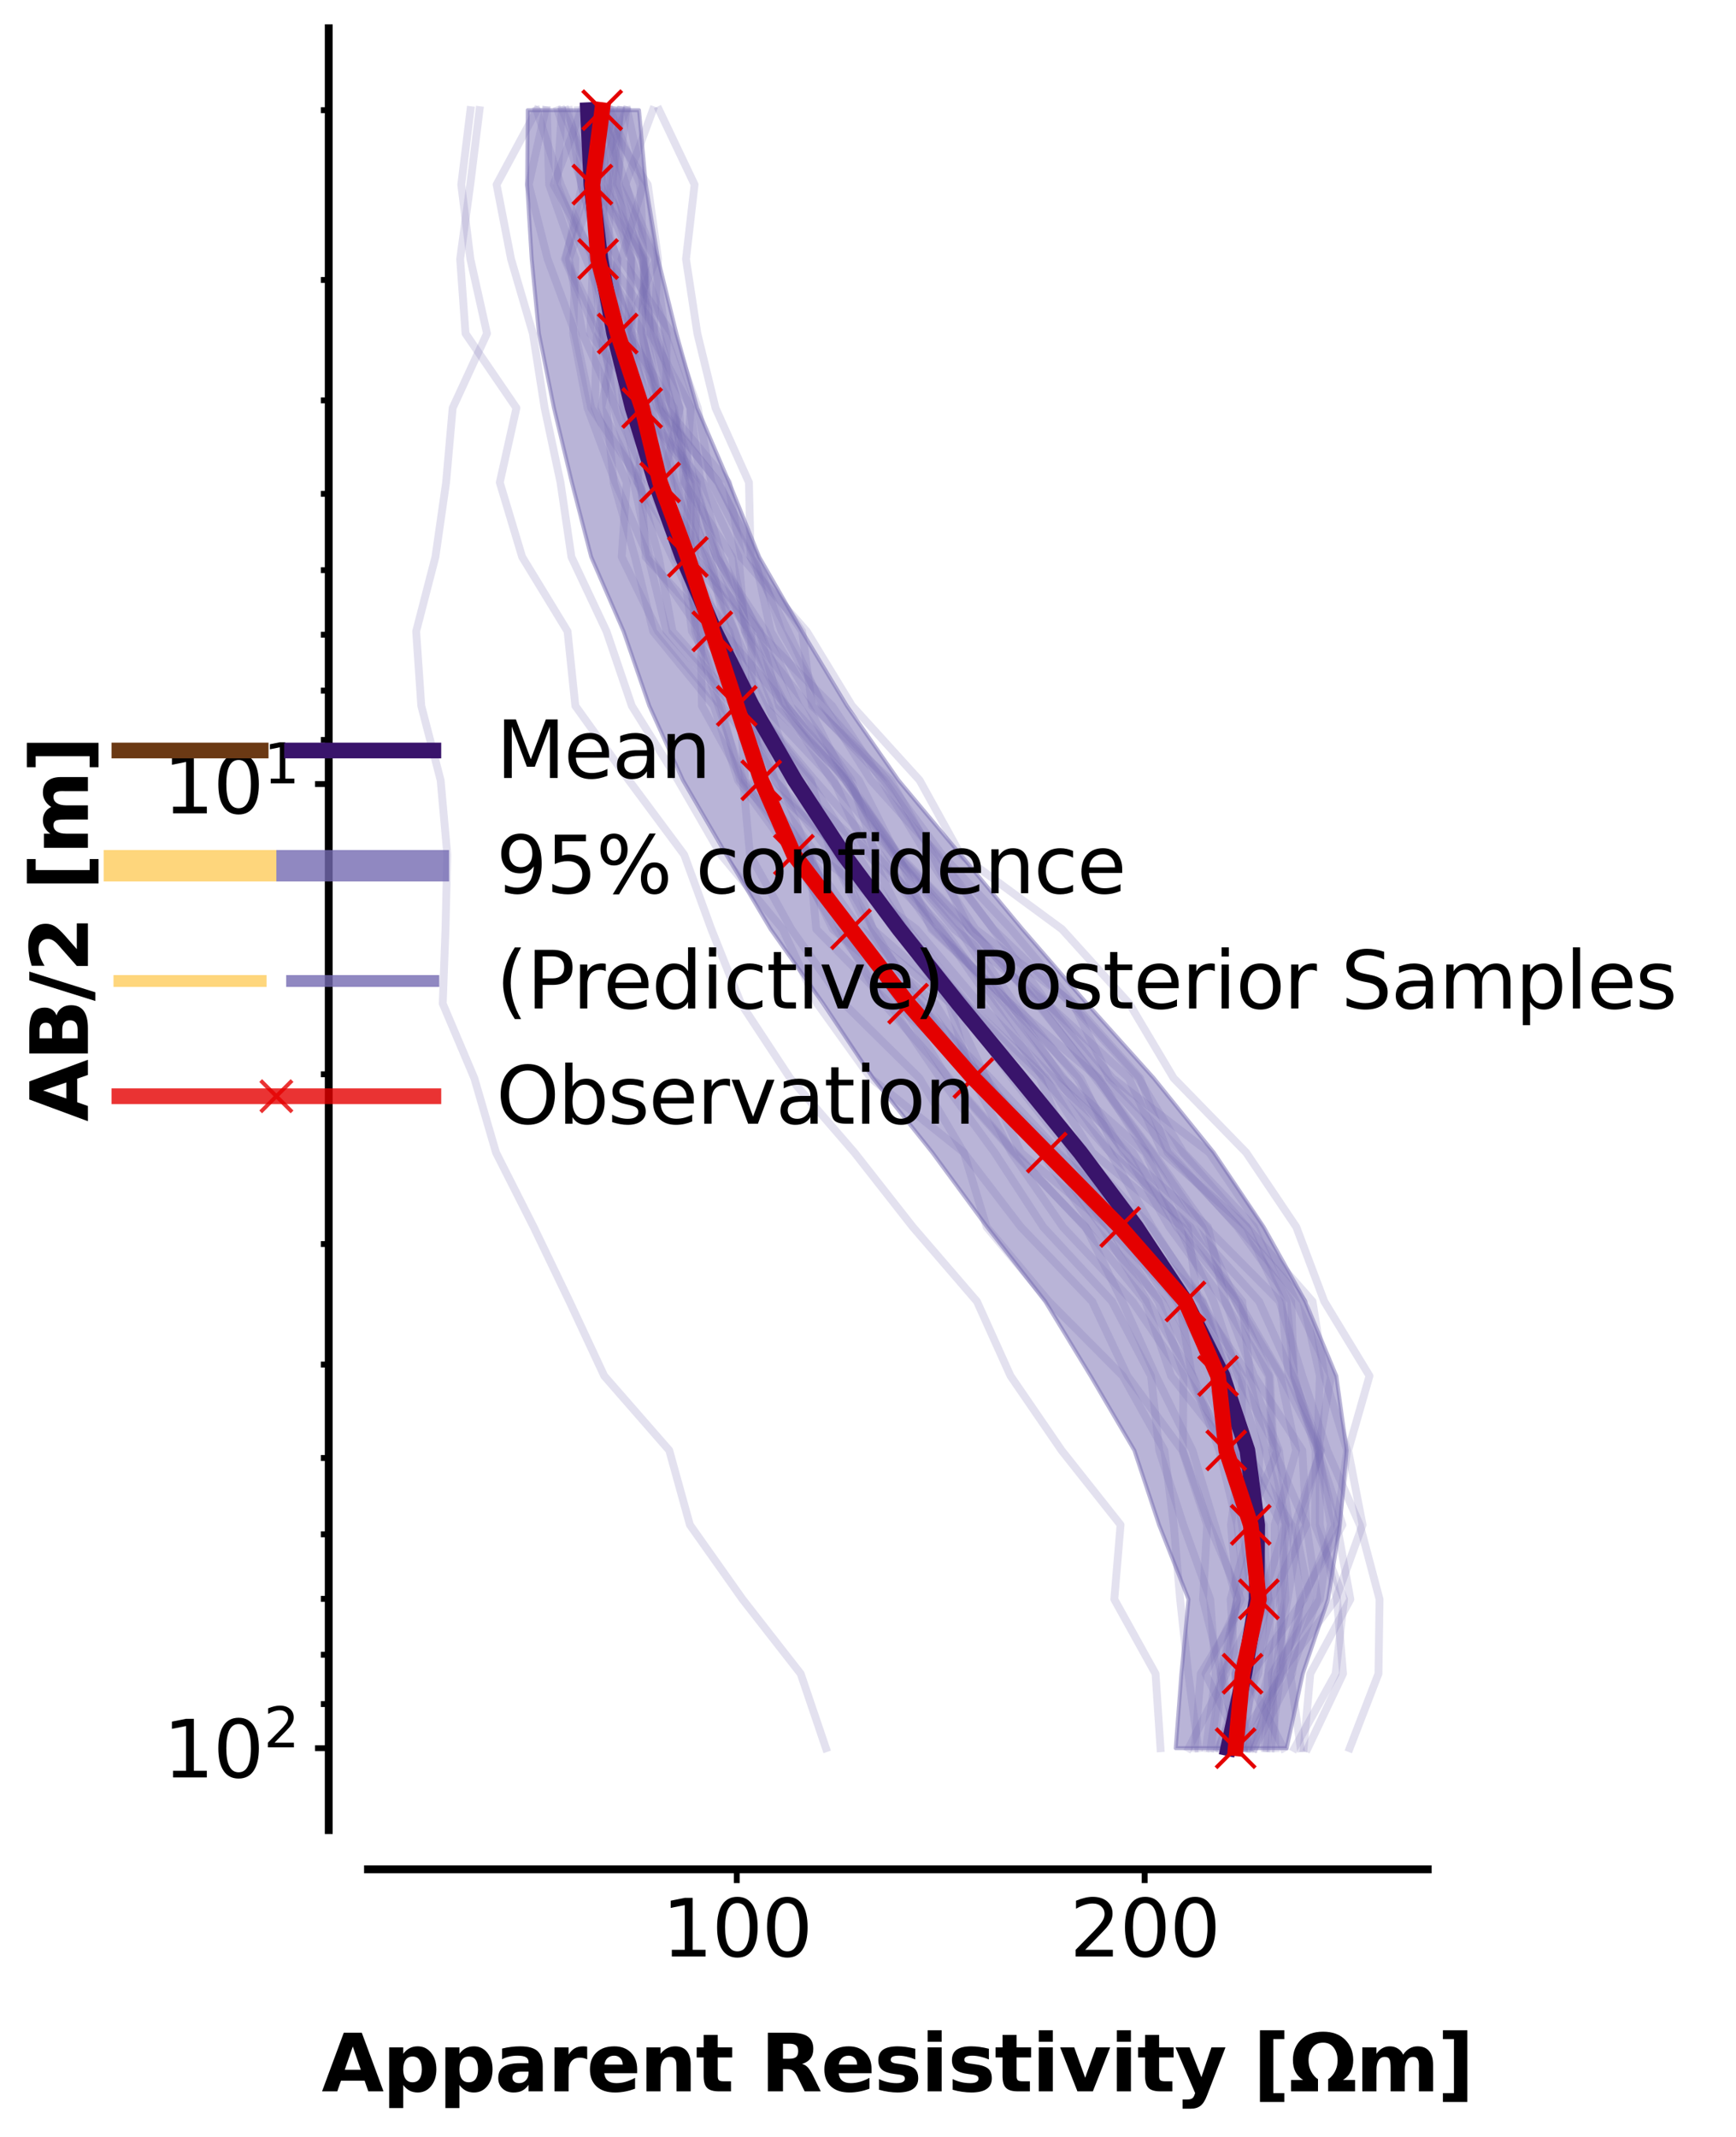 <?xml version="1.0" encoding="utf-8" standalone="no"?>
<!DOCTYPE svg PUBLIC "-//W3C//DTD SVG 1.1//EN"
  "http://www.w3.org/Graphics/SVG/1.1/DTD/svg11.dtd">
<svg xmlns:xlink="http://www.w3.org/1999/xlink" width="442.298pt" height="544.356pt" viewBox="0 0 442.298 544.356" xmlns="http://www.w3.org/2000/svg" version="1.1">
 <defs>
  <style type="text/css">*{stroke-linejoin: round; stroke-linecap: butt}</style>
 </defs>
 <g id="figure_1">
  <g id="patch_1">
   <path d="M -0 544.356 
L 442.298 544.356 
L 442.298 0 
L -0 0 
z
" style="fill: #ffffff"/>
  </g>
  <g id="axes_1">
   <g id="patch_2">
    <path d="M 93.756 466.2 
L 363.756 466.2 
L 363.756 7.2 
L 93.756 7.2 
z
" style="fill: #ffffff"/>
   </g>
   <g id="PolyCollection_1">
    <defs>
     <path id="m619ceb0f67" d="M 134.447 -516.293 
L 162.806 -516.293 
L 164.541 -497.326 
L 167.673 -478.359 
L 172.335 -459.392 
L 177.631 -440.425 
L 185.774 -421.458 
L 193.426 -402.491 
L 204.34 -383.524 
L 215.761 -364.557 
L 228.919 -345.59 
L 244.737 -326.623 
L 260.499 -307.656 
L 276.932 -288.689 
L 293.946 -269.722 
L 309.239 -250.755 
L 321.966 -231.788 
L 332.567 -212.822 
L 340.47 -193.855 
L 343.095 -174.888 
L 341.384 -155.921 
L 338.363 -136.954 
L 331.918 -117.987 
L 327.817 -99.02 
L 299.544 -99.02 
L 299.544 -99.02 
L 300.996 -117.987 
L 302.817 -136.954 
L 295.3 -155.921 
L 289.009 -174.888 
L 277.865 -193.855 
L 266.311 -212.822 
L 251.502 -231.788 
L 237.546 -250.755 
L 222.404 -269.722 
L 209.735 -288.689 
L 196.335 -307.656 
L 185.047 -326.623 
L 174.003 -345.59 
L 165.425 -364.557 
L 158.877 -383.524 
L 150.623 -402.491 
L 145.701 -421.458 
L 141.134 -440.425 
L 137.314 -459.392 
L 135.466 -478.359 
L 134.312 -497.326 
L 134.447 -516.293 
z
" style="stroke: #756bb1; stroke-opacity: 0.5"/>
    </defs>
    <g clip-path="url(#pe3438ef0b6)">
     <use xlink:href="#m619ceb0f67" x="0" y="544.356" style="fill: #756bb1; fill-opacity: 0.5; stroke: #756bb1; stroke-opacity: 0.5"/>
    </g>
   </g>
   <g id="matplotlib.axis_1">
    <g id="xtick_1">
     <g id="line2d_1">
      <defs>
       <path id="me1b9abb5b6" d="M 0 0 
L 0 3.5 
" style="stroke: #000000; stroke-width: 1.5"/>
      </defs>
      <g>
       <use xlink:href="#me1b9abb5b6" x="187.716" y="476.2" style="stroke: #000000; stroke-width: 1.5"/>
      </g>
     </g>
     <g id="text_1">
      <!-- 100 -->
      <g transform="translate(168.629 498.397) scale(0.2 -0.2)">
       <defs>
        <path id="DejaVuSans-31" d="M 794 531 
L 1825 531 
L 1825 4091 
L 703 3866 
L 703 4441 
L 1819 4666 
L 2450 4666 
L 2450 531 
L 3481 531 
L 3481 0 
L 794 0 
L 794 531 
z
" transform="scale(0.016)"/>
        <path id="DejaVuSans-30" d="M 2034 4250 
Q 1547 4250 1301 3770 
Q 1056 3291 1056 2328 
Q 1056 1369 1301 889 
Q 1547 409 2034 409 
Q 2525 409 2770 889 
Q 3016 1369 3016 2328 
Q 3016 3291 2770 3770 
Q 2525 4250 2034 4250 
z
M 2034 4750 
Q 2819 4750 3233 4129 
Q 3647 3509 3647 2328 
Q 3647 1150 3233 529 
Q 2819 -91 2034 -91 
Q 1250 -91 836 529 
Q 422 1150 422 2328 
Q 422 3509 836 4129 
Q 1250 4750 2034 4750 
z
" transform="scale(0.016)"/>
       </defs>
       <use xlink:href="#DejaVuSans-31"/>
       <use xlink:href="#DejaVuSans-30" x="63.623"/>
       <use xlink:href="#DejaVuSans-30" x="127.246"/>
      </g>
     </g>
    </g>
    <g id="xtick_2">
     <g id="line2d_2">
      <g>
       <use xlink:href="#me1b9abb5b6" x="291.637" y="476.2" style="stroke: #000000; stroke-width: 1.5"/>
      </g>
     </g>
     <g id="text_2">
      <!-- 200 -->
      <g transform="translate(272.55 498.397) scale(0.2 -0.2)">
       <defs>
        <path id="DejaVuSans-32" d="M 1228 531 
L 3431 531 
L 3431 0 
L 469 0 
L 469 531 
Q 828 903 1448 1529 
Q 2069 2156 2228 2338 
Q 2531 2678 2651 2914 
Q 2772 3150 2772 3378 
Q 2772 3750 2511 3984 
Q 2250 4219 1831 4219 
Q 1534 4219 1204 4116 
Q 875 4013 500 3803 
L 500 4441 
Q 881 4594 1212 4672 
Q 1544 4750 1819 4750 
Q 2544 4750 2975 4387 
Q 3406 4025 3406 3419 
Q 3406 3131 3298 2873 
Q 3191 2616 2906 2266 
Q 2828 2175 2409 1742 
Q 1991 1309 1228 531 
z
" transform="scale(0.016)"/>
       </defs>
       <use xlink:href="#DejaVuSans-32"/>
       <use xlink:href="#DejaVuSans-30" x="63.623"/>
       <use xlink:href="#DejaVuSans-30" x="127.246"/>
      </g>
     </g>
    </g>
    <g id="text_3">
     <!-- Apparent Resistivity [$\Omega m$] -->
     <g transform="translate(81.956 532.756) scale(0.2 -0.2)">
      <defs>
       <path id="DejaVuSans-Bold-41" d="M 3419 850 
L 1538 850 
L 1241 0 
L 31 0 
L 1759 4666 
L 3194 4666 
L 4922 0 
L 3713 0 
L 3419 850 
z
M 1838 1716 
L 3116 1716 
L 2478 3572 
L 1838 1716 
z
" transform="scale(0.016)"/>
       <path id="DejaVuSans-Bold-70" d="M 1656 506 
L 1656 -1331 
L 538 -1331 
L 538 3500 
L 1656 3500 
L 1656 2988 
Q 1888 3294 2169 3439 
Q 2450 3584 2816 3584 
Q 3463 3584 3878 3070 
Q 4294 2556 4294 1747 
Q 4294 938 3878 423 
Q 3463 -91 2816 -91 
Q 2450 -91 2169 54 
Q 1888 200 1656 506 
z
M 2400 2772 
Q 2041 2772 1848 2508 
Q 1656 2244 1656 1747 
Q 1656 1250 1848 986 
Q 2041 722 2400 722 
Q 2759 722 2948 984 
Q 3138 1247 3138 1747 
Q 3138 2247 2948 2509 
Q 2759 2772 2400 2772 
z
" transform="scale(0.016)"/>
       <path id="DejaVuSans-Bold-61" d="M 2106 1575 
Q 1756 1575 1579 1456 
Q 1403 1338 1403 1106 
Q 1403 894 1545 773 
Q 1688 653 1941 653 
Q 2256 653 2472 879 
Q 2688 1106 2688 1447 
L 2688 1575 
L 2106 1575 
z
M 3816 1997 
L 3816 0 
L 2688 0 
L 2688 519 
Q 2463 200 2181 54 
Q 1900 -91 1497 -91 
Q 953 -91 614 226 
Q 275 544 275 1050 
Q 275 1666 698 1953 
Q 1122 2241 2028 2241 
L 2688 2241 
L 2688 2328 
Q 2688 2594 2478 2717 
Q 2269 2841 1825 2841 
Q 1466 2841 1156 2769 
Q 847 2697 581 2553 
L 581 3406 
Q 941 3494 1303 3539 
Q 1666 3584 2028 3584 
Q 2975 3584 3395 3211 
Q 3816 2838 3816 1997 
z
" transform="scale(0.016)"/>
       <path id="DejaVuSans-Bold-72" d="M 3138 2547 
Q 2991 2616 2845 2648 
Q 2700 2681 2553 2681 
Q 2122 2681 1889 2404 
Q 1656 2128 1656 1613 
L 1656 0 
L 538 0 
L 538 3500 
L 1656 3500 
L 1656 2925 
Q 1872 3269 2151 3426 
Q 2431 3584 2822 3584 
Q 2878 3584 2943 3579 
Q 3009 3575 3134 3559 
L 3138 2547 
z
" transform="scale(0.016)"/>
       <path id="DejaVuSans-Bold-65" d="M 4031 1759 
L 4031 1441 
L 1416 1441 
Q 1456 1047 1700 850 
Q 1944 653 2381 653 
Q 2734 653 3104 758 
Q 3475 863 3866 1075 
L 3866 213 
Q 3469 63 3072 -14 
Q 2675 -91 2278 -91 
Q 1328 -91 801 392 
Q 275 875 275 1747 
Q 275 2603 792 3093 
Q 1309 3584 2216 3584 
Q 3041 3584 3536 3087 
Q 4031 2591 4031 1759 
z
M 2881 2131 
Q 2881 2450 2695 2645 
Q 2509 2841 2209 2841 
Q 1884 2841 1681 2658 
Q 1478 2475 1428 2131 
L 2881 2131 
z
" transform="scale(0.016)"/>
       <path id="DejaVuSans-Bold-6e" d="M 4056 2131 
L 4056 0 
L 2931 0 
L 2931 347 
L 2931 1631 
Q 2931 2084 2911 2256 
Q 2891 2428 2841 2509 
Q 2775 2619 2662 2680 
Q 2550 2741 2406 2741 
Q 2056 2741 1856 2470 
Q 1656 2200 1656 1722 
L 1656 0 
L 538 0 
L 538 3500 
L 1656 3500 
L 1656 2988 
Q 1909 3294 2193 3439 
Q 2478 3584 2822 3584 
Q 3428 3584 3742 3212 
Q 4056 2841 4056 2131 
z
" transform="scale(0.016)"/>
       <path id="DejaVuSans-Bold-74" d="M 1759 4494 
L 1759 3500 
L 2913 3500 
L 2913 2700 
L 1759 2700 
L 1759 1216 
Q 1759 972 1856 886 
Q 1953 800 2241 800 
L 2816 800 
L 2816 0 
L 1856 0 
Q 1194 0 917 276 
Q 641 553 641 1216 
L 641 2700 
L 84 2700 
L 84 3500 
L 641 3500 
L 641 4494 
L 1759 4494 
z
" transform="scale(0.016)"/>
       <path id="DejaVuSans-Bold-20" transform="scale(0.016)"/>
       <path id="DejaVuSans-Bold-52" d="M 2297 2597 
Q 2675 2597 2839 2737 
Q 3003 2878 3003 3200 
Q 3003 3519 2839 3656 
Q 2675 3794 2297 3794 
L 1791 3794 
L 1791 2597 
L 2297 2597 
z
M 1791 1766 
L 1791 0 
L 588 0 
L 588 4666 
L 2425 4666 
Q 3347 4666 3776 4356 
Q 4206 4047 4206 3378 
Q 4206 2916 3982 2619 
Q 3759 2322 3309 2181 
Q 3556 2125 3751 1926 
Q 3947 1728 4147 1325 
L 4800 0 
L 3519 0 
L 2950 1159 
Q 2778 1509 2601 1637 
Q 2425 1766 2131 1766 
L 1791 1766 
z
" transform="scale(0.016)"/>
       <path id="DejaVuSans-Bold-73" d="M 3272 3391 
L 3272 2541 
Q 2913 2691 2578 2766 
Q 2244 2841 1947 2841 
Q 1628 2841 1473 2761 
Q 1319 2681 1319 2516 
Q 1319 2381 1436 2309 
Q 1553 2238 1856 2203 
L 2053 2175 
Q 2913 2066 3209 1816 
Q 3506 1566 3506 1031 
Q 3506 472 3093 190 
Q 2681 -91 1863 -91 
Q 1516 -91 1145 -36 
Q 775 19 384 128 
L 384 978 
Q 719 816 1070 734 
Q 1422 653 1784 653 
Q 2113 653 2278 743 
Q 2444 834 2444 1013 
Q 2444 1163 2330 1236 
Q 2216 1309 1875 1350 
L 1678 1375 
Q 931 1469 631 1722 
Q 331 1975 331 2491 
Q 331 3047 712 3315 
Q 1094 3584 1881 3584 
Q 2191 3584 2531 3537 
Q 2872 3491 3272 3391 
z
" transform="scale(0.016)"/>
       <path id="DejaVuSans-Bold-69" d="M 538 3500 
L 1656 3500 
L 1656 0 
L 538 0 
L 538 3500 
z
M 538 4863 
L 1656 4863 
L 1656 3950 
L 538 3950 
L 538 4863 
z
" transform="scale(0.016)"/>
       <path id="DejaVuSans-Bold-76" d="M 97 3500 
L 1216 3500 
L 2088 1081 
L 2956 3500 
L 4078 3500 
L 2700 0 
L 1472 0 
L 97 3500 
z
" transform="scale(0.016)"/>
       <path id="DejaVuSans-Bold-79" d="M 78 3500 
L 1197 3500 
L 2138 1125 
L 2938 3500 
L 4056 3500 
L 2584 -331 
Q 2363 -916 2067 -1148 
Q 1772 -1381 1288 -1381 
L 641 -1381 
L 641 -647 
L 991 -647 
Q 1275 -647 1404 -556 
Q 1534 -466 1606 -231 
L 1638 -134 
L 78 3500 
z
" transform="scale(0.016)"/>
       <path id="DejaVuSans-Bold-5b" d="M 550 4863 
L 2491 4863 
L 2491 4159 
L 1613 4159 
L 1613 -141 
L 2491 -141 
L 2491 -844 
L 550 -844 
L 550 4863 
z
" transform="scale(0.016)"/>
       <path id="DejaVuSans-Bold-3a9" d="M 2719 4750 
Q 3841 4750 4480 4106 
Q 5119 3463 5119 2494 
Q 5119 1406 4306 909 
L 5266 909 
L 5266 0 
L 3125 0 
L 3125 975 
Q 3244 1041 3334 1131 
Q 3875 1678 3875 2466 
Q 3875 3066 3572 3472 
Q 3269 3878 2719 3878 
Q 2169 3878 1866 3472 
Q 1563 3066 1563 2466 
Q 1563 1678 2103 1131 
Q 2194 1041 2313 975 
L 2313 0 
L 172 0 
L 172 909 
L 1131 909 
Q 319 1406 319 2494 
Q 319 3463 958 4106 
Q 1597 4750 2719 4750 
z
" transform="scale(0.016)"/>
       <path id="DejaVuSans-Bold-6d" d="M 3781 2919 
Q 3994 3244 4286 3414 
Q 4578 3584 4928 3584 
Q 5531 3584 5847 3212 
Q 6163 2841 6163 2131 
L 6163 0 
L 5038 0 
L 5038 1825 
Q 5041 1866 5042 1909 
Q 5044 1953 5044 2034 
Q 5044 2406 4934 2573 
Q 4825 2741 4581 2741 
Q 4263 2741 4089 2478 
Q 3916 2216 3909 1719 
L 3909 0 
L 2784 0 
L 2784 1825 
Q 2784 2406 2684 2573 
Q 2584 2741 2328 2741 
Q 2006 2741 1831 2477 
Q 1656 2213 1656 1722 
L 1656 0 
L 531 0 
L 531 3500 
L 1656 3500 
L 1656 2988 
Q 1863 3284 2130 3434 
Q 2397 3584 2719 3584 
Q 3081 3584 3359 3409 
Q 3638 3234 3781 2919 
z
" transform="scale(0.016)"/>
       <path id="DejaVuSans-Bold-5d" d="M 2375 -844 
L 434 -844 
L 434 -141 
L 1313 -141 
L 1313 4159 
L 434 4159 
L 434 4863 
L 2375 4863 
L 2375 -844 
z
" transform="scale(0.016)"/>
      </defs>
      <use xlink:href="#DejaVuSans-Bold-41" transform="translate(0 0.016)"/>
      <use xlink:href="#DejaVuSans-Bold-70" transform="translate(77.393 0.016)"/>
      <use xlink:href="#DejaVuSans-Bold-70" transform="translate(148.975 0.016)"/>
      <use xlink:href="#DejaVuSans-Bold-61" transform="translate(220.557 0.016)"/>
      <use xlink:href="#DejaVuSans-Bold-72" transform="translate(288.037 0.016)"/>
      <use xlink:href="#DejaVuSans-Bold-65" transform="translate(337.354 0.016)"/>
      <use xlink:href="#DejaVuSans-Bold-6e" transform="translate(405.176 0.016)"/>
      <use xlink:href="#DejaVuSans-Bold-74" transform="translate(476.367 0.016)"/>
      <use xlink:href="#DejaVuSans-Bold-20" transform="translate(524.17 0.016)"/>
      <use xlink:href="#DejaVuSans-Bold-52" transform="translate(558.984 0.016)"/>
      <use xlink:href="#DejaVuSans-Bold-65" transform="translate(635.986 0.016)"/>
      <use xlink:href="#DejaVuSans-Bold-73" transform="translate(703.809 0.016)"/>
      <use xlink:href="#DejaVuSans-Bold-69" transform="translate(763.33 0.016)"/>
      <use xlink:href="#DejaVuSans-Bold-73" transform="translate(797.607 0.016)"/>
      <use xlink:href="#DejaVuSans-Bold-74" transform="translate(857.129 0.016)"/>
      <use xlink:href="#DejaVuSans-Bold-69" transform="translate(904.932 0.016)"/>
      <use xlink:href="#DejaVuSans-Bold-76" transform="translate(939.209 0.016)"/>
      <use xlink:href="#DejaVuSans-Bold-69" transform="translate(1004.395 0.016)"/>
      <use xlink:href="#DejaVuSans-Bold-74" transform="translate(1038.672 0.016)"/>
      <use xlink:href="#DejaVuSans-Bold-79" transform="translate(1086.475 0.016)"/>
      <use xlink:href="#DejaVuSans-Bold-20" transform="translate(1151.66 0.016)"/>
      <use xlink:href="#DejaVuSans-Bold-5b" transform="translate(1186.475 0.016)"/>
      <use xlink:href="#DejaVuSans-Bold-3a9" transform="translate(1232.178 0.016)"/>
      <use xlink:href="#DejaVuSans-Bold-6d" transform="translate(1317.188 0.016)"/>
      <use xlink:href="#DejaVuSans-Bold-5d" transform="translate(1421.387 0.016)"/>
     </g>
    </g>
   </g>
   <g id="matplotlib.axis_2">
    <g id="ytick_1">
     <g id="line2d_3">
      <defs>
       <path id="m0203c8670a" d="M 0 0 
L -3.5 0 
" style="stroke: #000000; stroke-width: 1.5"/>
      </defs>
      <g>
       <use xlink:href="#m0203c8670a" x="83.756" y="199.733" style="stroke: #000000; stroke-width: 1.5"/>
      </g>
     </g>
     <g id="text_4">
      <!-- $\mathdefault{10^{1}}$ -->
      <g transform="translate(41.556 207.331) scale(0.2 -0.2)">
       <use xlink:href="#DejaVuSans-31" transform="translate(0 0.684)"/>
       <use xlink:href="#DejaVuSans-30" transform="translate(63.623 0.684)"/>
       <use xlink:href="#DejaVuSans-31" transform="translate(128.203 38.966) scale(0.7)"/>
      </g>
     </g>
    </g>
    <g id="ytick_2">
     <g id="line2d_4">
      <g>
       <use xlink:href="#m0203c8670a" x="83.756" y="445.336" style="stroke: #000000; stroke-width: 1.5"/>
      </g>
     </g>
     <g id="text_5">
      <!-- $\mathdefault{10^{2}}$ -->
      <g transform="translate(41.556 452.935) scale(0.2 -0.2)">
       <use xlink:href="#DejaVuSans-31" transform="translate(0 0.766)"/>
       <use xlink:href="#DejaVuSans-30" transform="translate(63.623 0.766)"/>
       <use xlink:href="#DejaVuSans-32" transform="translate(128.203 39.047) scale(0.7)"/>
      </g>
     </g>
    </g>
    <g id="ytick_3">
     <g id="line2d_5">
      <defs>
       <path id="m1eacbe0923" d="M 0 0 
L -2 0 
" style="stroke: #000000; stroke-width: 1.5"/>
      </defs>
      <g>
       <use xlink:href="#m1eacbe0923" x="83.756" y="28.064" style="stroke: #000000; stroke-width: 1.5"/>
      </g>
     </g>
    </g>
    <g id="ytick_4">
     <g id="line2d_6">
      <g>
       <use xlink:href="#m1eacbe0923" x="83.756" y="71.312" style="stroke: #000000; stroke-width: 1.5"/>
      </g>
     </g>
    </g>
    <g id="ytick_5">
     <g id="line2d_7">
      <g>
       <use xlink:href="#m1eacbe0923" x="83.756" y="101.998" style="stroke: #000000; stroke-width: 1.5"/>
      </g>
     </g>
    </g>
    <g id="ytick_6">
     <g id="line2d_8">
      <g>
       <use xlink:href="#m1eacbe0923" x="83.756" y="125.799" style="stroke: #000000; stroke-width: 1.5"/>
      </g>
     </g>
    </g>
    <g id="ytick_7">
     <g id="line2d_9">
      <g>
       <use xlink:href="#m1eacbe0923" x="83.756" y="145.246" style="stroke: #000000; stroke-width: 1.5"/>
      </g>
     </g>
    </g>
    <g id="ytick_8">
     <g id="line2d_10">
      <g>
       <use xlink:href="#m1eacbe0923" x="83.756" y="161.689" style="stroke: #000000; stroke-width: 1.5"/>
      </g>
     </g>
    </g>
    <g id="ytick_9">
     <g id="line2d_11">
      <g>
       <use xlink:href="#m1eacbe0923" x="83.756" y="175.932" style="stroke: #000000; stroke-width: 1.5"/>
      </g>
     </g>
    </g>
    <g id="ytick_10">
     <g id="line2d_12">
      <g>
       <use xlink:href="#m1eacbe0923" x="83.756" y="188.495" style="stroke: #000000; stroke-width: 1.5"/>
      </g>
     </g>
    </g>
    <g id="ytick_11">
     <g id="line2d_13">
      <g>
       <use xlink:href="#m1eacbe0923" x="83.756" y="273.667" style="stroke: #000000; stroke-width: 1.5"/>
      </g>
     </g>
    </g>
    <g id="ytick_12">
     <g id="line2d_14">
      <g>
       <use xlink:href="#m1eacbe0923" x="83.756" y="316.916" style="stroke: #000000; stroke-width: 1.5"/>
      </g>
     </g>
    </g>
    <g id="ytick_13">
     <g id="line2d_15">
      <g>
       <use xlink:href="#m1eacbe0923" x="83.756" y="347.601" style="stroke: #000000; stroke-width: 1.5"/>
      </g>
     </g>
    </g>
    <g id="ytick_14">
     <g id="line2d_16">
      <g>
       <use xlink:href="#m1eacbe0923" x="83.756" y="371.402" style="stroke: #000000; stroke-width: 1.5"/>
      </g>
     </g>
    </g>
    <g id="ytick_15">
     <g id="line2d_17">
      <g>
       <use xlink:href="#m1eacbe0923" x="83.756" y="390.85" style="stroke: #000000; stroke-width: 1.5"/>
      </g>
     </g>
    </g>
    <g id="ytick_16">
     <g id="line2d_18">
      <g>
       <use xlink:href="#m1eacbe0923" x="83.756" y="407.292" style="stroke: #000000; stroke-width: 1.5"/>
      </g>
     </g>
    </g>
    <g id="ytick_17">
     <g id="line2d_19">
      <g>
       <use xlink:href="#m1eacbe0923" x="83.756" y="421.535" style="stroke: #000000; stroke-width: 1.5"/>
      </g>
     </g>
    </g>
    <g id="ytick_18">
     <g id="line2d_20">
      <g>
       <use xlink:href="#m1eacbe0923" x="83.756" y="434.098" style="stroke: #000000; stroke-width: 1.5"/>
      </g>
     </g>
    </g>
    <g id="text_6">
     <!-- AB/2 [m] -->
     <g transform="translate(22.397 285.714) rotate(-90) scale(0.2 -0.2)">
      <defs>
       <path id="DejaVuSans-Bold-42" d="M 2456 2859 
Q 2741 2859 2887 2984 
Q 3034 3109 3034 3353 
Q 3034 3594 2887 3720 
Q 2741 3847 2456 3847 
L 1791 3847 
L 1791 2859 
L 2456 2859 
z
M 2497 819 
Q 2859 819 3042 972 
Q 3225 1125 3225 1434 
Q 3225 1738 3044 1889 
Q 2863 2041 2497 2041 
L 1791 2041 
L 1791 819 
L 2497 819 
z
M 3616 2497 
Q 4003 2384 4215 2081 
Q 4428 1778 4428 1338 
Q 4428 663 3972 331 
Q 3516 0 2584 0 
L 588 0 
L 588 4666 
L 2394 4666 
Q 3366 4666 3802 4372 
Q 4238 4078 4238 3431 
Q 4238 3091 4078 2852 
Q 3919 2613 3616 2497 
z
" transform="scale(0.016)"/>
       <path id="DejaVuSans-Bold-2f" d="M 1644 4666 
L 2338 4666 
L 691 -594 
L 0 -594 
L 1644 4666 
z
" transform="scale(0.016)"/>
       <path id="DejaVuSans-Bold-32" d="M 1844 884 
L 3897 884 
L 3897 0 
L 506 0 
L 506 884 
L 2209 2388 
Q 2438 2594 2547 2791 
Q 2656 2988 2656 3200 
Q 2656 3528 2436 3728 
Q 2216 3928 1850 3928 
Q 1569 3928 1234 3808 
Q 900 3688 519 3450 
L 519 4475 
Q 925 4609 1322 4679 
Q 1719 4750 2100 4750 
Q 2938 4750 3402 4381 
Q 3866 4013 3866 3353 
Q 3866 2972 3669 2642 
Q 3472 2313 2841 1759 
L 1844 884 
z
" transform="scale(0.016)"/>
      </defs>
      <use xlink:href="#DejaVuSans-Bold-41"/>
      <use xlink:href="#DejaVuSans-Bold-42" x="77.393"/>
      <use xlink:href="#DejaVuSans-Bold-2f" x="153.613"/>
      <use xlink:href="#DejaVuSans-Bold-32" x="190.137"/>
      <use xlink:href="#DejaVuSans-Bold-20" x="259.717"/>
      <use xlink:href="#DejaVuSans-Bold-5b" x="294.531"/>
      <use xlink:href="#DejaVuSans-Bold-6d" x="340.234"/>
      <use xlink:href="#DejaVuSans-Bold-5d" x="444.434"/>
     </g>
    </g>
   </g>
   <g id="line2d_21">
    <path d="M 143.15 28.064 
L 141.947 47.031 
L 149.344 65.998 
L 157.02 84.964 
L 153.195 103.931 
L 162.477 122.898 
L 174.804 141.865 
L 177.676 160.832 
L 183.977 179.799 
L 198.862 198.766 
L 205.9 217.733 
L 219.149 236.7 
L 242.329 255.667 
L 251.238 274.634 
L 265.264 293.601 
L 278.68 312.568 
L 296.086 331.535 
L 305.714 350.502 
L 315.108 369.469 
L 318.694 388.436 
L 313.532 407.402 
L 314.727 426.369 
L 316.846 445.336 
" clip-path="url(#pe3438ef0b6)" style="fill: none; stroke: #756bb1; stroke-opacity: 0.2; stroke-width: 2; stroke-linecap: square"/>
   </g>
   <g id="line2d_22">
    <path d="M 153.168 28.064 
L 150.308 47.031 
L 151.051 65.998 
L 160.369 84.964 
L 164.991 103.931 
L 168.863 122.898 
L 173.863 141.865 
L 176.296 160.832 
L 188.191 179.799 
L 197.436 198.766 
L 214.591 217.733 
L 227.721 236.7 
L 246.224 255.667 
L 258.348 274.634 
L 275.685 293.601 
L 293.146 312.568 
L 306.456 331.535 
L 312.626 350.502 
L 315.424 369.469 
L 319.583 388.436 
L 321.365 407.402 
L 318.792 426.369 
L 310.344 445.336 
" clip-path="url(#pe3438ef0b6)" style="fill: none; stroke: #756bb1; stroke-opacity: 0.2; stroke-width: 2; stroke-linecap: square"/>
   </g>
   <g id="line2d_23">
    <path d="M 145.003 28.064 
L 148.064 47.031 
L 153.846 65.998 
L 157.718 84.964 
L 163.543 103.931 
L 179.078 122.898 
L 188.171 141.865 
L 189.839 160.832 
L 199.85 179.799 
L 211.942 198.766 
L 227.738 217.733 
L 244.326 236.7 
L 256.933 255.667 
L 275.267 274.634 
L 284.573 293.601 
L 302.582 312.568 
L 305.185 331.535 
L 318.254 350.502 
L 322.386 369.469 
L 327.497 388.436 
L 321.642 407.402 
L 311.637 426.369 
L 315 445.336 
" clip-path="url(#pe3438ef0b6)" style="fill: none; stroke: #756bb1; stroke-opacity: 0.2; stroke-width: 2; stroke-linecap: square"/>
   </g>
   <g id="line2d_24">
    <path clip-path="url(#pe3438ef0b6)" style="fill: none; stroke: #756bb1; stroke-opacity: 0.2; stroke-width: 2; stroke-linecap: square"/>
   </g>
   <g id="line2d_25">
    <path d="M 144.233 28.064 
L 151.481 47.031 
L 144.96 65.998 
L 148.431 84.964 
L 156.903 103.931 
L 165.202 122.898 
L 173.675 141.865 
L 180.937 160.832 
L 191.316 179.799 
L 194.46 198.766 
L 215.601 217.733 
L 222.4 236.7 
L 243.928 255.667 
L 257.814 274.634 
L 272.728 293.601 
L 284.806 312.568 
L 298.094 331.535 
L 308.017 350.502 
L 314.907 369.469 
L 320.305 388.436 
L 315.215 407.402 
L 310.939 426.369 
L 315.909 445.336 
" clip-path="url(#pe3438ef0b6)" style="fill: none; stroke: #756bb1; stroke-opacity: 0.2; stroke-width: 2; stroke-linecap: square"/>
   </g>
   <g id="line2d_26">
    <path d="M 159.535 28.064 
L 151.626 47.031 
L 163.735 65.998 
L 165.684 84.964 
L 171.152 103.931 
L 175.671 122.898 
L 174.333 141.865 
L 178.459 160.832 
L 192.991 179.799 
L 192.233 198.766 
L 206.3 217.733 
L 214.131 236.7 
L 225.149 255.667 
L 241.889 274.634 
L 258.601 293.601 
L 276.42 312.568 
L 291.856 331.535 
L 298.377 350.502 
L 313.366 369.469 
L 316.43 388.436 
L 319.011 407.402 
L 316.383 426.369 
L 310.745 445.336 
" clip-path="url(#pe3438ef0b6)" style="fill: none; stroke: #756bb1; stroke-opacity: 0.2; stroke-width: 2; stroke-linecap: square"/>
   </g>
   <g id="line2d_27">
    <path d="M 136.744 28.064 
L 126.524 47.031 
L 130.207 65.998 
L 135.766 84.964 
L 138.759 103.931 
L 142.804 122.898 
L 145.586 141.865 
L 154.524 160.832 
L 160.968 179.799 
L 172.761 198.766 
L 183.69 217.733 
L 199.412 236.7 
L 208.227 255.667 
L 221.854 274.634 
L 245.575 293.601 
L 251.376 312.568 
L 267.207 331.535 
L 286.062 350.502 
L 296.655 369.469 
L 299.04 388.436 
L 300.672 407.402 
L 302.748 426.369 
L 305.287 445.336 
" clip-path="url(#pe3438ef0b6)" style="fill: none; stroke: #756bb1; stroke-opacity: 0.2; stroke-width: 2; stroke-linecap: square"/>
   </g>
   <g id="line2d_28">
    <path d="M 152.807 28.064 
L 165.032 47.031 
L 167.669 65.998 
L 166.544 84.964 
L 171.267 103.931 
L 177.141 122.898 
L 182.451 141.865 
L 195.029 160.832 
L 203.488 179.799 
L 216.922 198.766 
L 223.077 217.733 
L 240.399 236.7 
L 254.344 255.667 
L 269.373 274.634 
L 282.889 293.601 
L 303.282 312.568 
L 314.815 331.535 
L 326.198 350.502 
L 330.215 369.469 
L 324.765 388.436 
L 324.737 407.402 
L 319.823 426.369 
L 315.841 445.336 
" clip-path="url(#pe3438ef0b6)" style="fill: none; stroke: #756bb1; stroke-opacity: 0.2; stroke-width: 2; stroke-linecap: square"/>
   </g>
   <g id="line2d_29">
    <path d="M 156.261 28.064 
L 151.765 47.031 
L 154.992 65.998 
L 152.439 84.964 
L 158.782 103.931 
L 162.763 122.898 
L 167.828 141.865 
L 171.352 160.832 
L 188.115 179.799 
L 194.201 198.766 
L 208.083 217.733 
L 233.448 236.7 
L 249.524 255.667 
L 268.234 274.634 
L 288.612 293.601 
L 299.865 312.568 
L 315.567 331.535 
L 326.509 350.502 
L 336.201 369.469 
L 336.258 388.436 
L 340.636 407.402 
L 342.182 426.369 
L 333.179 445.336 
" clip-path="url(#pe3438ef0b6)" style="fill: none; stroke: #756bb1; stroke-opacity: 0.2; stroke-width: 2; stroke-linecap: square"/>
   </g>
   <g id="line2d_30">
    <path d="M 151.592 28.064 
L 155.178 47.031 
L 150.744 65.998 
L 153.522 84.964 
L 164.693 103.931 
L 162.397 122.898 
L 171.293 141.865 
L 180.333 160.832 
L 187.334 179.799 
L 201.202 198.766 
L 221.9 217.733 
L 231.368 236.7 
L 246.621 255.667 
L 266.391 274.634 
L 278.317 293.601 
L 301.219 312.568 
L 316.503 331.535 
L 318.511 350.502 
L 325.836 369.469 
L 328.446 388.436 
L 326.546 407.402 
L 326.24 426.369 
L 317.803 445.336 
" clip-path="url(#pe3438ef0b6)" style="fill: none; stroke: #756bb1; stroke-opacity: 0.2; stroke-width: 2; stroke-linecap: square"/>
   </g>
   <g id="line2d_31">
    <path d="M 158.173 28.064 
L 154.829 47.031 
L 160.854 65.998 
L 159.919 84.964 
L 171.701 103.931 
L 174.465 122.898 
L 180.019 141.865 
L 190.791 160.832 
L 205.815 179.799 
L 215.573 198.766 
L 228.45 217.733 
L 245.314 236.7 
L 258.561 255.667 
L 274.463 274.634 
L 286.291 293.601 
L 307.75 312.568 
L 312.211 331.535 
L 319.498 350.502 
L 331.8 369.469 
L 332.835 388.436 
L 335.661 407.402 
L 328.742 426.369 
L 331.383 445.336 
" clip-path="url(#pe3438ef0b6)" style="fill: none; stroke: #756bb1; stroke-opacity: 0.2; stroke-width: 2; stroke-linecap: square"/>
   </g>
   <g id="line2d_32">
    <path d="M 166.326 28.064 
L 159.32 47.031 
L 167.078 65.998 
L 159.499 84.964 
L 165.85 103.931 
L 171.056 122.898 
L 171.967 141.865 
L 185.8 160.832 
L 191.093 179.799 
L 197.486 198.766 
L 211.865 217.733 
L 222.535 236.7 
L 233.89 255.667 
L 252.285 274.634 
L 270.049 293.601 
L 286.914 312.568 
L 299.878 331.535 
L 310.419 350.502 
L 317.547 369.469 
L 328.995 388.436 
L 331.328 407.402 
L 329.187 426.369 
L 319.56 445.336 
" clip-path="url(#pe3438ef0b6)" style="fill: none; stroke: #756bb1; stroke-opacity: 0.2; stroke-width: 2; stroke-linecap: square"/>
   </g>
   <g id="line2d_33">
    <path d="M 157.644 28.064 
L 157.643 47.031 
L 166.918 65.998 
L 169.46 84.964 
L 175.83 103.931 
L 178.498 122.898 
L 183.789 141.865 
L 193.03 160.832 
L 211.979 179.799 
L 224.608 198.766 
L 236.115 217.733 
L 248.521 236.7 
L 273.526 255.667 
L 290.469 274.634 
L 297.513 293.601 
L 315.582 312.568 
L 332.043 331.535 
L 336.277 350.502 
L 335.599 369.469 
L 340.201 388.436 
L 332.133 407.402 
L 318.934 426.369 
L 316.987 445.336 
" clip-path="url(#pe3438ef0b6)" style="fill: none; stroke: #756bb1; stroke-opacity: 0.2; stroke-width: 2; stroke-linecap: square"/>
   </g>
   <g id="line2d_34">
    <path d="M 158.077 28.064 
L 155.966 47.031 
L 163.856 65.998 
L 164.742 84.964 
L 167.957 103.931 
L 176.035 122.898 
L 175.889 141.865 
L 184.018 160.832 
L 200.353 179.799 
L 215.391 198.766 
L 227.734 217.733 
L 243.161 236.7 
L 266.587 255.667 
L 281.443 274.634 
L 298.263 293.601 
L 315.279 312.568 
L 328.977 331.535 
L 329.683 350.502 
L 335.193 369.469 
L 335.035 388.436 
L 342.441 407.402 
L 340.29 426.369 
L 329.812 445.336 
" clip-path="url(#pe3438ef0b6)" style="fill: none; stroke: #756bb1; stroke-opacity: 0.2; stroke-width: 2; stroke-linecap: square"/>
   </g>
   <g id="line2d_35">
    <path d="M 138.948 28.064 
L 134.722 47.031 
L 139.525 65.998 
L 146.568 84.964 
L 150.63 103.931 
L 163.341 122.898 
L 164.504 141.865 
L 181.909 160.832 
L 189.492 179.799 
L 206.185 198.766 
L 218.449 217.733 
L 230.626 236.7 
L 245.893 255.667 
L 264.95 274.634 
L 272.918 293.601 
L 288.744 312.568 
L 306.231 331.535 
L 316.507 350.502 
L 316.194 369.469 
L 313.632 388.436 
L 315.237 407.402 
L 311.461 426.369 
L 309.352 445.336 
" clip-path="url(#pe3438ef0b6)" style="fill: none; stroke: #756bb1; stroke-opacity: 0.2; stroke-width: 2; stroke-linecap: square"/>
   </g>
   <g id="line2d_36">
    <path d="M 153.578 28.064 
L 153.152 47.031 
L 154.911 65.998 
L 167.938 84.964 
L 173.048 103.931 
L 174.199 122.898 
L 186.501 141.865 
L 190.309 160.832 
L 200.306 179.799 
L 216.236 198.766 
L 226.293 217.733 
L 239.179 236.7 
L 255.941 255.667 
L 271.016 274.634 
L 286.956 293.601 
L 297.942 312.568 
L 311.884 331.535 
L 323.231 350.502 
L 324.174 369.469 
L 327.657 388.436 
L 326.107 407.402 
L 326.947 426.369 
L 314.353 445.336 
" clip-path="url(#pe3438ef0b6)" style="fill: none; stroke: #756bb1; stroke-opacity: 0.2; stroke-width: 2; stroke-linecap: square"/>
   </g>
   <g id="line2d_37">
    <path d="M 143.294 28.064 
L 151.506 47.031 
L 157.148 65.998 
L 157.66 84.964 
L 158.754 103.931 
L 167.165 122.898 
L 179.762 141.865 
L 187.253 160.832 
L 191.617 179.799 
L 207.576 198.766 
L 224.312 217.733 
L 237.791 236.7 
L 257.384 255.667 
L 279.881 274.634 
L 292.113 293.601 
L 303.867 312.568 
L 320.806 331.535 
L 329.275 350.502 
L 336.617 369.469 
L 329.841 388.436 
L 333.696 407.402 
L 325.36 426.369 
L 319.6 445.336 
" clip-path="url(#pe3438ef0b6)" style="fill: none; stroke: #756bb1; stroke-opacity: 0.2; stroke-width: 2; stroke-linecap: square"/>
   </g>
   <g id="line2d_38">
    <path d="M 148.13 28.064 
L 141.048 47.031 
L 151.698 65.998 
L 153.726 84.964 
L 156.467 103.931 
L 161.474 122.898 
L 165.52 141.865 
L 178.507 160.832 
L 178.839 179.799 
L 189.306 198.766 
L 191.075 217.733 
L 201.617 236.7 
L 215.04 255.667 
L 234.258 274.634 
L 245.544 293.601 
L 260.092 312.568 
L 278.269 331.535 
L 287.247 350.502 
L 301.208 369.469 
L 307.563 388.436 
L 306.497 407.402 
L 311.195 426.369 
L 308.432 445.336 
" clip-path="url(#pe3438ef0b6)" style="fill: none; stroke: #756bb1; stroke-opacity: 0.2; stroke-width: 2; stroke-linecap: square"/>
   </g>
   <g id="line2d_39">
    <path clip-path="url(#pe3438ef0b6)" style="fill: none; stroke: #756bb1; stroke-opacity: 0.2; stroke-width: 2; stroke-linecap: square"/>
   </g>
   <g id="line2d_40">
    <path d="M 122.162 28.064 
L 119.812 47.031 
L 117.237 65.998 
L 118.607 84.964 
L 131.573 103.931 
L 127.335 122.898 
L 133.032 141.865 
L 144.598 160.832 
L 146.583 179.799 
L 160.218 198.766 
L 174.314 217.733 
L 181.236 236.7 
L 188.802 255.667 
L 201.297 274.634 
L 217.696 293.601 
L 232.578 312.568 
L 248.909 331.535 
L 257.465 350.502 
L 270.471 369.469 
L 285.495 388.436 
L 283.902 407.402 
L 294.41 426.369 
L 295.67 445.336 
" clip-path="url(#pe3438ef0b6)" style="fill: none; stroke: #756bb1; stroke-opacity: 0.2; stroke-width: 2; stroke-linecap: square"/>
   </g>
   <g id="line2d_41">
    <path clip-path="url(#pe3438ef0b6)" style="fill: none; stroke: #756bb1; stroke-opacity: 0.2; stroke-width: 2; stroke-linecap: square"/>
   </g>
   <g id="line2d_42">
    <path d="M 155.461 28.064 
L 163.146 47.031 
L 163.92 65.998 
L 165.774 84.964 
L 175.98 103.931 
L 174.569 122.898 
L 182.573 141.865 
L 193.48 160.832 
L 198.509 179.799 
L 215.397 198.766 
L 229.015 217.733 
L 247.48 236.7 
L 264.168 255.667 
L 279.573 274.634 
L 293.717 293.601 
L 307.252 312.568 
L 326.003 331.535 
L 331.793 350.502 
L 338.148 369.469 
L 346.456 388.436 
L 351.484 407.402 
L 351.201 426.369 
L 343.88 445.336 
" clip-path="url(#pe3438ef0b6)" style="fill: none; stroke: #756bb1; stroke-opacity: 0.2; stroke-width: 2; stroke-linecap: square"/>
   </g>
   <g id="line2d_43">
    <path d="M 159.811 28.064 
L 163.867 47.031 
L 158.342 65.998 
L 171.171 84.964 
L 177.788 103.931 
L 181.254 122.898 
L 191.188 141.865 
L 200.803 160.832 
L 209.437 179.799 
L 226.067 198.766 
L 240.003 217.733 
L 257.606 236.7 
L 273.467 255.667 
L 282.615 274.634 
L 301.182 293.601 
L 317.645 312.568 
L 334.407 331.535 
L 337.451 350.502 
L 343.214 369.469 
L 340.622 388.436 
L 344.045 407.402 
L 333.836 426.369 
L 332.148 445.336 
" clip-path="url(#pe3438ef0b6)" style="fill: none; stroke: #756bb1; stroke-opacity: 0.2; stroke-width: 2; stroke-linecap: square"/>
   </g>
   <g id="line2d_44">
    <path clip-path="url(#pe3438ef0b6)" style="fill: none; stroke: #756bb1; stroke-opacity: 0.2; stroke-width: 2; stroke-linecap: square"/>
   </g>
   <g id="line2d_45">
    <path d="M 119.859 28.064 
L 117.521 47.031 
L 119.845 65.998 
L 124.077 84.964 
L 115.329 103.931 
L 113.66 122.898 
L 110.935 141.865 
L 106.029 160.832 
L 107.335 179.799 
L 112.264 198.766 
L 113.963 217.733 
L 113.5 236.7 
L 112.801 255.667 
L 120.842 274.634 
L 126.374 293.601 
L 135.973 312.568 
L 145.096 331.535 
L 153.948 350.502 
L 170.514 369.469 
L 175.77 388.436 
L 189.193 407.402 
L 203.998 426.369 
L 210.428 445.336 
" clip-path="url(#pe3438ef0b6)" style="fill: none; stroke: #756bb1; stroke-opacity: 0.2; stroke-width: 2; stroke-linecap: square"/>
   </g>
   <g id="line2d_46">
    <path d="M 155.612 28.064 
L 155.537 47.031 
L 154.884 65.998 
L 160.81 84.964 
L 167.633 103.931 
L 183.081 122.898 
L 192.281 141.865 
L 196.357 160.832 
L 207.507 179.799 
L 225.215 198.766 
L 238.362 217.733 
L 253.114 236.7 
L 272.812 255.667 
L 290.005 274.634 
L 301.519 293.601 
L 319.495 312.568 
L 327.792 331.535 
L 329.711 350.502 
L 335.784 369.469 
L 339.065 388.436 
L 336.258 407.402 
L 323.984 426.369 
L 324.991 445.336 
" clip-path="url(#pe3438ef0b6)" style="fill: none; stroke: #756bb1; stroke-opacity: 0.2; stroke-width: 2; stroke-linecap: square"/>
   </g>
   <g id="line2d_47">
    <path d="M 156.08 28.064 
L 152.876 47.031 
L 160.742 65.998 
L 160.968 84.964 
L 162.162 103.931 
L 168.364 122.898 
L 175.967 141.865 
L 177.124 160.832 
L 183.011 179.799 
L 189.424 198.766 
L 202.809 217.733 
L 212.199 236.7 
L 234.411 255.667 
L 247.854 274.634 
L 257.683 293.601 
L 270.811 312.568 
L 288.541 331.535 
L 301.497 350.502 
L 301.38 369.469 
L 308.085 388.436 
L 316.182 407.402 
L 307.13 426.369 
L 316.599 445.336 
" clip-path="url(#pe3438ef0b6)" style="fill: none; stroke: #756bb1; stroke-opacity: 0.2; stroke-width: 2; stroke-linecap: square"/>
   </g>
   <g id="line2d_48">
    <path d="M 159.585 28.064 
L 157.124 47.031 
L 160.957 65.998 
L 167.005 84.964 
L 173.224 103.931 
L 168.695 122.898 
L 177.218 141.865 
L 179.606 160.832 
L 188.495 179.799 
L 189.795 198.766 
L 206.178 217.733 
L 207.966 236.7 
L 226.617 255.667 
L 239.545 274.634 
L 253.416 293.601 
L 265.795 312.568 
L 283.326 331.535 
L 293.254 350.502 
L 295.354 369.469 
L 301.476 388.436 
L 308.339 407.402 
L 309.742 426.369 
L 307.272 445.336 
" clip-path="url(#pe3438ef0b6)" style="fill: none; stroke: #756bb1; stroke-opacity: 0.2; stroke-width: 2; stroke-linecap: square"/>
   </g>
   <g id="line2d_49">
    <path d="M 147.238 28.064 
L 148.063 47.031 
L 153.261 65.998 
L 163.752 84.964 
L 167.033 103.931 
L 172.01 122.898 
L 180.96 141.865 
L 185.02 160.832 
L 194.688 179.799 
L 212.447 198.766 
L 221.004 217.733 
L 239.652 236.7 
L 252.899 255.667 
L 265.857 274.634 
L 282.877 293.601 
L 293.541 312.568 
L 305.88 331.535 
L 313.029 350.502 
L 316.786 369.469 
L 326.521 388.436 
L 327.518 407.402 
L 323.093 426.369 
L 322.249 445.336 
" clip-path="url(#pe3438ef0b6)" style="fill: none; stroke: #756bb1; stroke-opacity: 0.2; stroke-width: 2; stroke-linecap: square"/>
   </g>
   <g id="line2d_50">
    <path d="M 139.328 28.064 
L 139.908 47.031 
L 146.589 65.998 
L 146.033 84.964 
L 149.701 103.931 
L 156.791 122.898 
L 165.157 141.865 
L 169.833 160.832 
L 186.9 179.799 
L 192.859 198.766 
L 205.723 217.733 
L 216.681 236.7 
L 238.289 255.667 
L 249.829 274.634 
L 267.34 293.601 
L 282.295 312.568 
L 300.449 331.535 
L 303.695 350.502 
L 310.656 369.469 
L 315.234 388.436 
L 317.43 407.402 
L 305.927 426.369 
L 304.401 445.336 
" clip-path="url(#pe3438ef0b6)" style="fill: none; stroke: #756bb1; stroke-opacity: 0.2; stroke-width: 2; stroke-linecap: square"/>
   </g>
   <g id="line2d_51">
    <path d="M 136.753 28.064 
L 142.87 47.031 
L 151.074 65.998 
L 150.4 84.964 
L 164.957 103.931 
L 171.343 122.898 
L 179.004 141.865 
L 187.074 160.832 
L 195.902 179.799 
L 201.98 198.766 
L 213.219 217.733 
L 228.45 236.7 
L 241.89 255.667 
L 247.565 274.634 
L 267 293.601 
L 280.758 312.568 
L 292.375 331.535 
L 303.952 350.502 
L 311.557 369.469 
L 321.975 388.436 
L 323.021 407.402 
L 314.681 426.369 
L 315.91 445.336 
" clip-path="url(#pe3438ef0b6)" style="fill: none; stroke: #756bb1; stroke-opacity: 0.2; stroke-width: 2; stroke-linecap: square"/>
   </g>
   <g id="line2d_52">
    <path d="M 151.624 28.064 
L 149.387 47.031 
L 157.415 65.998 
L 155.696 84.964 
L 163.621 103.931 
L 177.593 122.898 
L 177.005 141.865 
L 193.613 160.832 
L 201.356 179.799 
L 218.814 198.766 
L 228.475 217.733 
L 247.233 236.7 
L 264.622 255.667 
L 279.095 274.634 
L 293.383 293.601 
L 306.312 312.568 
L 314.926 331.535 
L 323.54 350.502 
L 324.512 369.469 
L 332.771 388.436 
L 323.732 407.402 
L 323.147 426.369 
L 318.053 445.336 
" clip-path="url(#pe3438ef0b6)" style="fill: none; stroke: #756bb1; stroke-opacity: 0.2; stroke-width: 2; stroke-linecap: square"/>
   </g>
   <g id="line2d_53">
    <path d="M 142.11 28.064 
L 148.315 47.031 
L 144.181 65.998 
L 153.438 84.964 
L 154.519 103.931 
L 156.341 122.898 
L 161.775 141.865 
L 166.414 160.832 
L 181.869 179.799 
L 188.042 198.766 
L 201.846 217.733 
L 213.01 236.7 
L 227.601 255.667 
L 251.328 274.634 
L 260.103 293.601 
L 282.543 312.568 
L 295.179 331.535 
L 301.852 350.502 
L 314.262 369.469 
L 319.77 388.436 
L 323.33 407.402 
L 317.415 426.369 
L 326.973 445.336 
" clip-path="url(#pe3438ef0b6)" style="fill: none; stroke: #756bb1; stroke-opacity: 0.2; stroke-width: 2; stroke-linecap: square"/>
   </g>
   <g id="line2d_54">
    <path clip-path="url(#pe3438ef0b6)" style="fill: none; stroke: #756bb1; stroke-opacity: 0.2; stroke-width: 2; stroke-linecap: square"/>
   </g>
   <g id="line2d_55">
    <path d="M 149.229 28.064 
L 152.025 47.031 
L 154.356 65.998 
L 161.146 84.964 
L 168.822 103.931 
L 176.552 122.898 
L 183.057 141.865 
L 189.834 160.832 
L 197.07 179.799 
L 216.021 198.766 
L 228.801 217.733 
L 237.33 236.7 
L 257.483 255.667 
L 270.533 274.634 
L 291.829 293.601 
L 300.485 312.568 
L 309.18 331.535 
L 315.486 350.502 
L 325.445 369.469 
L 317.694 388.436 
L 322.188 407.402 
L 314.793 426.369 
L 318.142 445.336 
" clip-path="url(#pe3438ef0b6)" style="fill: none; stroke: #756bb1; stroke-opacity: 0.2; stroke-width: 2; stroke-linecap: square"/>
   </g>
   <g id="line2d_56">
    <path d="M 149.948 28.064 
L 153.691 47.031 
L 164.274 65.998 
L 163.44 84.964 
L 168.255 103.931 
L 182.928 122.898 
L 192.701 141.865 
L 199.107 160.832 
L 209.915 179.799 
L 221.901 198.766 
L 239.012 217.733 
L 253.004 236.7 
L 267.013 255.667 
L 283.452 274.634 
L 308.106 293.601 
L 321.033 312.568 
L 330.17 331.535 
L 339.123 350.502 
L 335.854 369.469 
L 342.027 388.436 
L 331.584 407.402 
L 326.661 426.369 
L 318.767 445.336 
" clip-path="url(#pe3438ef0b6)" style="fill: none; stroke: #756bb1; stroke-opacity: 0.2; stroke-width: 2; stroke-linecap: square"/>
   </g>
   <g id="line2d_57">
    <path d="M 154.52 28.064 
L 157.285 47.031 
L 163.386 65.998 
L 169.872 84.964 
L 169.665 103.931 
L 185.507 122.898 
L 188.866 141.865 
L 205.535 160.832 
L 217.072 179.799 
L 234.299 198.766 
L 244.779 217.733 
L 270.563 236.7 
L 287.731 255.667 
L 299.018 274.634 
L 317.495 293.601 
L 330.27 312.568 
L 337.406 331.535 
L 348.923 350.502 
L 343.487 369.469 
L 347.157 388.436 
L 340.312 407.402 
L 326.191 426.369 
L 323.804 445.336 
" clip-path="url(#pe3438ef0b6)" style="fill: none; stroke: #756bb1; stroke-opacity: 0.2; stroke-width: 2; stroke-linecap: square"/>
   </g>
   <g id="line2d_58">
    <path d="M 167.941 28.064 
L 176.964 47.031 
L 174.778 65.998 
L 177.673 84.964 
L 182.303 103.931 
L 190.814 122.898 
L 191.252 141.865 
L 204.374 160.832 
L 206.9 179.799 
L 226.917 198.766 
L 237.602 217.733 
L 247.05 236.7 
L 266.887 255.667 
L 287.611 274.634 
L 296.223 293.601 
L 317.638 312.568 
L 326.588 331.535 
L 328.293 350.502 
L 336.302 369.469 
L 331.148 388.436 
L 328.061 407.402 
L 324.785 426.369 
L 322.737 445.336 
" clip-path="url(#pe3438ef0b6)" style="fill: none; stroke: #756bb1; stroke-opacity: 0.2; stroke-width: 2; stroke-linecap: square"/>
   </g>
   <g id="line2d_59">
    <path d="M 153.104 28.064 
L 159.503 47.031 
L 164.646 65.998 
L 163.245 84.964 
L 168.955 103.931 
L 172.548 122.898 
L 175.827 141.865 
L 191.392 160.832 
L 191.617 179.799 
L 206.601 198.766 
L 211.803 217.733 
L 221.258 236.7 
L 235.571 255.667 
L 249.826 274.634 
L 269.38 293.601 
L 290.227 312.568 
L 302.943 331.535 
L 314.993 350.502 
L 320.896 369.469 
L 320.202 388.436 
L 322.419 407.402 
L 320.595 426.369 
L 311.563 445.336 
" clip-path="url(#pe3438ef0b6)" style="fill: none; stroke: #756bb1; stroke-opacity: 0.2; stroke-width: 2; stroke-linecap: square"/>
   </g>
   <g id="line2d_60">
    <path d="M 152.1 28.064 
L 149.614 47.031 
L 143.893 65.998 
L 152.053 84.964 
L 151.527 103.931 
L 159.671 122.898 
L 158.395 141.865 
L 167.663 160.832 
L 183.663 179.799 
L 188.589 198.766 
L 205.551 217.733 
L 216.593 236.7 
L 229.55 255.667 
L 241.448 274.634 
L 258.233 293.601 
L 276.632 312.568 
L 285.958 331.535 
L 294.478 350.502 
L 303.813 369.469 
L 309.49 388.436 
L 315.149 407.402 
L 312.444 426.369 
L 302.855 445.336 
" clip-path="url(#pe3438ef0b6)" style="fill: none; stroke: #756bb1; stroke-opacity: 0.2; stroke-width: 2; stroke-linecap: square"/>
   </g>
   <g id="line2d_61"/>
   <g id="line2d_62">
    <path d="M 149.793 28.064 
L 150.68 47.031 
L 152.967 65.998 
L 156.482 84.964 
L 161.2 103.931 
L 167.05 122.898 
L 173.927 141.865 
L 182.108 160.832 
L 191.584 179.799 
L 202.533 198.766 
L 214.989 217.733 
L 229.11 236.7 
L 244.182 255.667 
L 259.809 274.634 
L 275.255 293.601 
L 289.46 312.568 
L 302.018 331.535 
L 311.478 350.502 
L 317.804 369.469 
L 320.305 388.436 
L 320.18 407.402 
L 317.033 426.369 
L 312.919 445.336 
" clip-path="url(#pe3438ef0b6)" style="fill: none; stroke: #39146b; stroke-width: 4; stroke-linecap: square"/>
   </g>
   <g id="line2d_63">
    <path d="M 153.422 28.064 
L 150.928 47.031 
L 152.383 65.998 
L 157.371 84.964 
L 163.606 103.931 
L 168.179 122.898 
L 175.246 141.865 
L 181.481 160.832 
L 187.716 179.799 
L 193.951 198.766 
L 202.265 217.733 
L 216.814 236.7 
L 231.363 255.667 
L 247.99 274.634 
L 266.696 293.601 
L 285.402 312.568 
L 302.029 331.535 
L 310.343 350.502 
L 312.421 369.469 
L 318.657 388.436 
L 320.735 407.402 
L 316.578 426.369 
L 314.812 445.336 
" clip-path="url(#pe3438ef0b6)" style="fill: none; stroke: #e40000; stroke-width: 4; stroke-linecap: square"/>
    <defs>
     <path id="m99a03b4dd1" d="M -5 5 
L 5 -5 
M -5 -5 
L 5 5 
" style="stroke: #e40000"/>
    </defs>
    <g clip-path="url(#pe3438ef0b6)">
     <use xlink:href="#m99a03b4dd1" x="153.422" y="28.064" style="fill: #e40000; stroke: #e40000"/>
     <use xlink:href="#m99a03b4dd1" x="150.928" y="47.031" style="fill: #e40000; stroke: #e40000"/>
     <use xlink:href="#m99a03b4dd1" x="152.383" y="65.998" style="fill: #e40000; stroke: #e40000"/>
     <use xlink:href="#m99a03b4dd1" x="157.371" y="84.964" style="fill: #e40000; stroke: #e40000"/>
     <use xlink:href="#m99a03b4dd1" x="163.606" y="103.931" style="fill: #e40000; stroke: #e40000"/>
     <use xlink:href="#m99a03b4dd1" x="168.179" y="122.898" style="fill: #e40000; stroke: #e40000"/>
     <use xlink:href="#m99a03b4dd1" x="175.246" y="141.865" style="fill: #e40000; stroke: #e40000"/>
     <use xlink:href="#m99a03b4dd1" x="181.481" y="160.832" style="fill: #e40000; stroke: #e40000"/>
     <use xlink:href="#m99a03b4dd1" x="187.716" y="179.799" style="fill: #e40000; stroke: #e40000"/>
     <use xlink:href="#m99a03b4dd1" x="193.951" y="198.766" style="fill: #e40000; stroke: #e40000"/>
     <use xlink:href="#m99a03b4dd1" x="202.265" y="217.733" style="fill: #e40000; stroke: #e40000"/>
     <use xlink:href="#m99a03b4dd1" x="216.814" y="236.7" style="fill: #e40000; stroke: #e40000"/>
     <use xlink:href="#m99a03b4dd1" x="231.363" y="255.667" style="fill: #e40000; stroke: #e40000"/>
     <use xlink:href="#m99a03b4dd1" x="247.99" y="274.634" style="fill: #e40000; stroke: #e40000"/>
     <use xlink:href="#m99a03b4dd1" x="266.696" y="293.601" style="fill: #e40000; stroke: #e40000"/>
     <use xlink:href="#m99a03b4dd1" x="285.402" y="312.568" style="fill: #e40000; stroke: #e40000"/>
     <use xlink:href="#m99a03b4dd1" x="302.029" y="331.535" style="fill: #e40000; stroke: #e40000"/>
     <use xlink:href="#m99a03b4dd1" x="310.343" y="350.502" style="fill: #e40000; stroke: #e40000"/>
     <use xlink:href="#m99a03b4dd1" x="312.421" y="369.469" style="fill: #e40000; stroke: #e40000"/>
     <use xlink:href="#m99a03b4dd1" x="318.657" y="388.436" style="fill: #e40000; stroke: #e40000"/>
     <use xlink:href="#m99a03b4dd1" x="320.735" y="407.402" style="fill: #e40000; stroke: #e40000"/>
     <use xlink:href="#m99a03b4dd1" x="316.578" y="426.369" style="fill: #e40000; stroke: #e40000"/>
     <use xlink:href="#m99a03b4dd1" x="314.812" y="445.336" style="fill: #e40000; stroke: #e40000"/>
    </g>
   </g>
   <g id="patch_3">
    <path d="M 83.756 466.2 
L 83.756 7.2 
" style="fill: none; stroke: #000000; stroke-width: 2; stroke-linejoin: miter; stroke-linecap: square"/>
   </g>
   <g id="patch_4">
    <path d="M 93.756 476.2 
L 363.756 476.2 
" style="fill: none; stroke: #000000; stroke-width: 2; stroke-linejoin: miter; stroke-linecap: square"/>
   </g>
   <g id="legend_1">
    <g id="line2d_64">
     <path d="M 30.414 191.184 
L 48.414 191.184 
L 66.414 191.184 
" style="fill: none; stroke: #6b3914; stroke-width: 4; stroke-linecap: square"/>
    </g>
    <g id="line2d_65">
     <path d="M 74.414 191.184 
L 92.414 191.184 
L 110.414 191.184 
" style="fill: none; stroke: #39146b; stroke-width: 4; stroke-linecap: square"/>
    </g>
    <g id="text_7">
     <!-- Mean -->
     <g transform="translate(126.414 198.184) scale(0.2 -0.2)">
      <defs>
       <path id="DejaVuSans-4d" d="M 628 4666 
L 1569 4666 
L 2759 1491 
L 3956 4666 
L 4897 4666 
L 4897 0 
L 4281 0 
L 4281 4097 
L 3078 897 
L 2444 897 
L 1241 4097 
L 1241 0 
L 628 0 
L 628 4666 
z
" transform="scale(0.016)"/>
       <path id="DejaVuSans-65" d="M 3597 1894 
L 3597 1613 
L 953 1613 
Q 991 1019 1311 708 
Q 1631 397 2203 397 
Q 2534 397 2845 478 
Q 3156 559 3463 722 
L 3463 178 
Q 3153 47 2828 -22 
Q 2503 -91 2169 -91 
Q 1331 -91 842 396 
Q 353 884 353 1716 
Q 353 2575 817 3079 
Q 1281 3584 2069 3584 
Q 2775 3584 3186 3129 
Q 3597 2675 3597 1894 
z
M 3022 2063 
Q 3016 2534 2758 2815 
Q 2500 3097 2075 3097 
Q 1594 3097 1305 2825 
Q 1016 2553 972 2059 
L 3022 2063 
z
" transform="scale(0.016)"/>
       <path id="DejaVuSans-61" d="M 2194 1759 
Q 1497 1759 1228 1600 
Q 959 1441 959 1056 
Q 959 750 1161 570 
Q 1363 391 1709 391 
Q 2188 391 2477 730 
Q 2766 1069 2766 1631 
L 2766 1759 
L 2194 1759 
z
M 3341 1997 
L 3341 0 
L 2766 0 
L 2766 531 
Q 2569 213 2275 61 
Q 1981 -91 1556 -91 
Q 1019 -91 701 211 
Q 384 513 384 1019 
Q 384 1609 779 1909 
Q 1175 2209 1959 2209 
L 2766 2209 
L 2766 2266 
Q 2766 2663 2505 2880 
Q 2244 3097 1772 3097 
Q 1472 3097 1187 3025 
Q 903 2953 641 2809 
L 641 3341 
Q 956 3463 1253 3523 
Q 1550 3584 1831 3584 
Q 2591 3584 2966 3190 
Q 3341 2797 3341 1997 
z
" transform="scale(0.016)"/>
       <path id="DejaVuSans-6e" d="M 3513 2113 
L 3513 0 
L 2938 0 
L 2938 2094 
Q 2938 2591 2744 2837 
Q 2550 3084 2163 3084 
Q 1697 3084 1428 2787 
Q 1159 2491 1159 1978 
L 1159 0 
L 581 0 
L 581 3500 
L 1159 3500 
L 1159 2956 
Q 1366 3272 1645 3428 
Q 1925 3584 2291 3584 
Q 2894 3584 3203 3211 
Q 3513 2838 3513 2113 
z
" transform="scale(0.016)"/>
      </defs>
      <use xlink:href="#DejaVuSans-4d"/>
      <use xlink:href="#DejaVuSans-65" x="86.279"/>
      <use xlink:href="#DejaVuSans-61" x="147.803"/>
      <use xlink:href="#DejaVuSans-6e" x="209.082"/>
     </g>
    </g>
    <g id="line2d_66">
     <path d="M 30.414 220.541 
L 48.414 220.541 
L 66.414 220.541 
" style="fill: none; stroke: #fecc5c; stroke-opacity: 0.8; stroke-width: 8; stroke-linecap: square"/>
    </g>
    <g id="line2d_67">
     <path d="M 74.414 220.541 
L 92.414 220.541 
L 110.414 220.541 
" style="fill: none; stroke: #756bb1; stroke-opacity: 0.8; stroke-width: 8; stroke-linecap: square"/>
    </g>
    <g id="text_8">
     <!-- 95% confidence -->
     <g transform="translate(126.414 227.541) scale(0.2 -0.2)">
      <defs>
       <path id="DejaVuSans-39" d="M 703 97 
L 703 672 
Q 941 559 1184 500 
Q 1428 441 1663 441 
Q 2288 441 2617 861 
Q 2947 1281 2994 2138 
Q 2813 1869 2534 1725 
Q 2256 1581 1919 1581 
Q 1219 1581 811 2004 
Q 403 2428 403 3163 
Q 403 3881 828 4315 
Q 1253 4750 1959 4750 
Q 2769 4750 3195 4129 
Q 3622 3509 3622 2328 
Q 3622 1225 3098 567 
Q 2575 -91 1691 -91 
Q 1453 -91 1209 -44 
Q 966 3 703 97 
z
M 1959 2075 
Q 2384 2075 2632 2365 
Q 2881 2656 2881 3163 
Q 2881 3666 2632 3958 
Q 2384 4250 1959 4250 
Q 1534 4250 1286 3958 
Q 1038 3666 1038 3163 
Q 1038 2656 1286 2365 
Q 1534 2075 1959 2075 
z
" transform="scale(0.016)"/>
       <path id="DejaVuSans-35" d="M 691 4666 
L 3169 4666 
L 3169 4134 
L 1269 4134 
L 1269 2991 
Q 1406 3038 1543 3061 
Q 1681 3084 1819 3084 
Q 2600 3084 3056 2656 
Q 3513 2228 3513 1497 
Q 3513 744 3044 326 
Q 2575 -91 1722 -91 
Q 1428 -91 1123 -41 
Q 819 9 494 109 
L 494 744 
Q 775 591 1075 516 
Q 1375 441 1709 441 
Q 2250 441 2565 725 
Q 2881 1009 2881 1497 
Q 2881 1984 2565 2268 
Q 2250 2553 1709 2553 
Q 1456 2553 1204 2497 
Q 953 2441 691 2322 
L 691 4666 
z
" transform="scale(0.016)"/>
       <path id="DejaVuSans-25" d="M 4653 2053 
Q 4381 2053 4226 1822 
Q 4072 1591 4072 1178 
Q 4072 772 4226 539 
Q 4381 306 4653 306 
Q 4919 306 5073 539 
Q 5228 772 5228 1178 
Q 5228 1588 5073 1820 
Q 4919 2053 4653 2053 
z
M 4653 2450 
Q 5147 2450 5437 2106 
Q 5728 1763 5728 1178 
Q 5728 594 5436 251 
Q 5144 -91 4653 -91 
Q 4153 -91 3862 251 
Q 3572 594 3572 1178 
Q 3572 1766 3864 2108 
Q 4156 2450 4653 2450 
z
M 1428 4353 
Q 1159 4353 1004 4120 
Q 850 3888 850 3481 
Q 850 3069 1003 2837 
Q 1156 2606 1428 2606 
Q 1700 2606 1854 2837 
Q 2009 3069 2009 3481 
Q 2009 3884 1853 4118 
Q 1697 4353 1428 4353 
z
M 4250 4750 
L 4750 4750 
L 1831 -91 
L 1331 -91 
L 4250 4750 
z
M 1428 4750 
Q 1922 4750 2215 4408 
Q 2509 4066 2509 3481 
Q 2509 2891 2217 2550 
Q 1925 2209 1428 2209 
Q 931 2209 642 2551 
Q 353 2894 353 3481 
Q 353 4063 643 4406 
Q 934 4750 1428 4750 
z
" transform="scale(0.016)"/>
       <path id="DejaVuSans-20" transform="scale(0.016)"/>
       <path id="DejaVuSans-63" d="M 3122 3366 
L 3122 2828 
Q 2878 2963 2633 3030 
Q 2388 3097 2138 3097 
Q 1578 3097 1268 2742 
Q 959 2388 959 1747 
Q 959 1106 1268 751 
Q 1578 397 2138 397 
Q 2388 397 2633 464 
Q 2878 531 3122 666 
L 3122 134 
Q 2881 22 2623 -34 
Q 2366 -91 2075 -91 
Q 1284 -91 818 406 
Q 353 903 353 1747 
Q 353 2603 823 3093 
Q 1294 3584 2113 3584 
Q 2378 3584 2631 3529 
Q 2884 3475 3122 3366 
z
" transform="scale(0.016)"/>
       <path id="DejaVuSans-6f" d="M 1959 3097 
Q 1497 3097 1228 2736 
Q 959 2375 959 1747 
Q 959 1119 1226 758 
Q 1494 397 1959 397 
Q 2419 397 2687 759 
Q 2956 1122 2956 1747 
Q 2956 2369 2687 2733 
Q 2419 3097 1959 3097 
z
M 1959 3584 
Q 2709 3584 3137 3096 
Q 3566 2609 3566 1747 
Q 3566 888 3137 398 
Q 2709 -91 1959 -91 
Q 1206 -91 779 398 
Q 353 888 353 1747 
Q 353 2609 779 3096 
Q 1206 3584 1959 3584 
z
" transform="scale(0.016)"/>
       <path id="DejaVuSans-66" d="M 2375 4863 
L 2375 4384 
L 1825 4384 
Q 1516 4384 1395 4259 
Q 1275 4134 1275 3809 
L 1275 3500 
L 2222 3500 
L 2222 3053 
L 1275 3053 
L 1275 0 
L 697 0 
L 697 3053 
L 147 3053 
L 147 3500 
L 697 3500 
L 697 3744 
Q 697 4328 969 4595 
Q 1241 4863 1831 4863 
L 2375 4863 
z
" transform="scale(0.016)"/>
       <path id="DejaVuSans-69" d="M 603 3500 
L 1178 3500 
L 1178 0 
L 603 0 
L 603 3500 
z
M 603 4863 
L 1178 4863 
L 1178 4134 
L 603 4134 
L 603 4863 
z
" transform="scale(0.016)"/>
       <path id="DejaVuSans-64" d="M 2906 2969 
L 2906 4863 
L 3481 4863 
L 3481 0 
L 2906 0 
L 2906 525 
Q 2725 213 2448 61 
Q 2172 -91 1784 -91 
Q 1150 -91 751 415 
Q 353 922 353 1747 
Q 353 2572 751 3078 
Q 1150 3584 1784 3584 
Q 2172 3584 2448 3432 
Q 2725 3281 2906 2969 
z
M 947 1747 
Q 947 1113 1208 752 
Q 1469 391 1925 391 
Q 2381 391 2643 752 
Q 2906 1113 2906 1747 
Q 2906 2381 2643 2742 
Q 2381 3103 1925 3103 
Q 1469 3103 1208 2742 
Q 947 2381 947 1747 
z
" transform="scale(0.016)"/>
      </defs>
      <use xlink:href="#DejaVuSans-39"/>
      <use xlink:href="#DejaVuSans-35" x="63.623"/>
      <use xlink:href="#DejaVuSans-25" x="127.246"/>
      <use xlink:href="#DejaVuSans-20" x="222.266"/>
      <use xlink:href="#DejaVuSans-63" x="254.053"/>
      <use xlink:href="#DejaVuSans-6f" x="309.033"/>
      <use xlink:href="#DejaVuSans-6e" x="370.215"/>
      <use xlink:href="#DejaVuSans-66" x="433.594"/>
      <use xlink:href="#DejaVuSans-69" x="468.799"/>
      <use xlink:href="#DejaVuSans-64" x="496.582"/>
      <use xlink:href="#DejaVuSans-65" x="560.059"/>
      <use xlink:href="#DejaVuSans-6e" x="621.582"/>
      <use xlink:href="#DejaVuSans-63" x="684.961"/>
      <use xlink:href="#DejaVuSans-65" x="739.941"/>
     </g>
    </g>
    <g id="line2d_68">
     <path d="M 30.414 249.897 
L 48.414 249.897 
L 66.414 249.897 
" style="fill: none; stroke: #fecc5c; stroke-opacity: 0.8; stroke-width: 3; stroke-linecap: square"/>
    </g>
    <g id="line2d_69">
     <path d="M 74.414 249.897 
L 92.414 249.897 
L 110.414 249.897 
" style="fill: none; stroke: #756bb1; stroke-opacity: 0.8; stroke-width: 3; stroke-linecap: square"/>
    </g>
    <g id="text_9">
     <!-- (Predictive) Posterior Samples -->
     <g transform="translate(126.414 256.897) scale(0.2 -0.2)">
      <defs>
       <path id="DejaVuSans-28" d="M 1984 4856 
Q 1566 4138 1362 3434 
Q 1159 2731 1159 2009 
Q 1159 1288 1364 580 
Q 1569 -128 1984 -844 
L 1484 -844 
Q 1016 -109 783 600 
Q 550 1309 550 2009 
Q 550 2706 781 3412 
Q 1013 4119 1484 4856 
L 1984 4856 
z
" transform="scale(0.016)"/>
       <path id="DejaVuSans-50" d="M 1259 4147 
L 1259 2394 
L 2053 2394 
Q 2494 2394 2734 2622 
Q 2975 2850 2975 3272 
Q 2975 3691 2734 3919 
Q 2494 4147 2053 4147 
L 1259 4147 
z
M 628 4666 
L 2053 4666 
Q 2838 4666 3239 4311 
Q 3641 3956 3641 3272 
Q 3641 2581 3239 2228 
Q 2838 1875 2053 1875 
L 1259 1875 
L 1259 0 
L 628 0 
L 628 4666 
z
" transform="scale(0.016)"/>
       <path id="DejaVuSans-72" d="M 2631 2963 
Q 2534 3019 2420 3045 
Q 2306 3072 2169 3072 
Q 1681 3072 1420 2755 
Q 1159 2438 1159 1844 
L 1159 0 
L 581 0 
L 581 3500 
L 1159 3500 
L 1159 2956 
Q 1341 3275 1631 3429 
Q 1922 3584 2338 3584 
Q 2397 3584 2469 3576 
Q 2541 3569 2628 3553 
L 2631 2963 
z
" transform="scale(0.016)"/>
       <path id="DejaVuSans-74" d="M 1172 4494 
L 1172 3500 
L 2356 3500 
L 2356 3053 
L 1172 3053 
L 1172 1153 
Q 1172 725 1289 603 
Q 1406 481 1766 481 
L 2356 481 
L 2356 0 
L 1766 0 
Q 1100 0 847 248 
Q 594 497 594 1153 
L 594 3053 
L 172 3053 
L 172 3500 
L 594 3500 
L 594 4494 
L 1172 4494 
z
" transform="scale(0.016)"/>
       <path id="DejaVuSans-76" d="M 191 3500 
L 800 3500 
L 1894 563 
L 2988 3500 
L 3597 3500 
L 2284 0 
L 1503 0 
L 191 3500 
z
" transform="scale(0.016)"/>
       <path id="DejaVuSans-29" d="M 513 4856 
L 1013 4856 
Q 1481 4119 1714 3412 
Q 1947 2706 1947 2009 
Q 1947 1309 1714 600 
Q 1481 -109 1013 -844 
L 513 -844 
Q 928 -128 1133 580 
Q 1338 1288 1338 2009 
Q 1338 2731 1133 3434 
Q 928 4138 513 4856 
z
" transform="scale(0.016)"/>
       <path id="DejaVuSans-73" d="M 2834 3397 
L 2834 2853 
Q 2591 2978 2328 3040 
Q 2066 3103 1784 3103 
Q 1356 3103 1142 2972 
Q 928 2841 928 2578 
Q 928 2378 1081 2264 
Q 1234 2150 1697 2047 
L 1894 2003 
Q 2506 1872 2764 1633 
Q 3022 1394 3022 966 
Q 3022 478 2636 193 
Q 2250 -91 1575 -91 
Q 1294 -91 989 -36 
Q 684 19 347 128 
L 347 722 
Q 666 556 975 473 
Q 1284 391 1588 391 
Q 1994 391 2212 530 
Q 2431 669 2431 922 
Q 2431 1156 2273 1281 
Q 2116 1406 1581 1522 
L 1381 1569 
Q 847 1681 609 1914 
Q 372 2147 372 2553 
Q 372 3047 722 3315 
Q 1072 3584 1716 3584 
Q 2034 3584 2315 3537 
Q 2597 3491 2834 3397 
z
" transform="scale(0.016)"/>
       <path id="DejaVuSans-53" d="M 3425 4513 
L 3425 3897 
Q 3066 4069 2747 4153 
Q 2428 4238 2131 4238 
Q 1616 4238 1336 4038 
Q 1056 3838 1056 3469 
Q 1056 3159 1242 3001 
Q 1428 2844 1947 2747 
L 2328 2669 
Q 3034 2534 3370 2195 
Q 3706 1856 3706 1288 
Q 3706 609 3251 259 
Q 2797 -91 1919 -91 
Q 1588 -91 1214 -16 
Q 841 59 441 206 
L 441 856 
Q 825 641 1194 531 
Q 1563 422 1919 422 
Q 2459 422 2753 634 
Q 3047 847 3047 1241 
Q 3047 1584 2836 1778 
Q 2625 1972 2144 2069 
L 1759 2144 
Q 1053 2284 737 2584 
Q 422 2884 422 3419 
Q 422 4038 858 4394 
Q 1294 4750 2059 4750 
Q 2388 4750 2728 4690 
Q 3069 4631 3425 4513 
z
" transform="scale(0.016)"/>
       <path id="DejaVuSans-6d" d="M 3328 2828 
Q 3544 3216 3844 3400 
Q 4144 3584 4550 3584 
Q 5097 3584 5394 3201 
Q 5691 2819 5691 2113 
L 5691 0 
L 5113 0 
L 5113 2094 
Q 5113 2597 4934 2840 
Q 4756 3084 4391 3084 
Q 3944 3084 3684 2787 
Q 3425 2491 3425 1978 
L 3425 0 
L 2847 0 
L 2847 2094 
Q 2847 2600 2669 2842 
Q 2491 3084 2119 3084 
Q 1678 3084 1418 2786 
Q 1159 2488 1159 1978 
L 1159 0 
L 581 0 
L 581 3500 
L 1159 3500 
L 1159 2956 
Q 1356 3278 1631 3431 
Q 1906 3584 2284 3584 
Q 2666 3584 2933 3390 
Q 3200 3197 3328 2828 
z
" transform="scale(0.016)"/>
       <path id="DejaVuSans-70" d="M 1159 525 
L 1159 -1331 
L 581 -1331 
L 581 3500 
L 1159 3500 
L 1159 2969 
Q 1341 3281 1617 3432 
Q 1894 3584 2278 3584 
Q 2916 3584 3314 3078 
Q 3713 2572 3713 1747 
Q 3713 922 3314 415 
Q 2916 -91 2278 -91 
Q 1894 -91 1617 61 
Q 1341 213 1159 525 
z
M 3116 1747 
Q 3116 2381 2855 2742 
Q 2594 3103 2138 3103 
Q 1681 3103 1420 2742 
Q 1159 2381 1159 1747 
Q 1159 1113 1420 752 
Q 1681 391 2138 391 
Q 2594 391 2855 752 
Q 3116 1113 3116 1747 
z
" transform="scale(0.016)"/>
       <path id="DejaVuSans-6c" d="M 603 4863 
L 1178 4863 
L 1178 0 
L 603 0 
L 603 4863 
z
" transform="scale(0.016)"/>
      </defs>
      <use xlink:href="#DejaVuSans-28"/>
      <use xlink:href="#DejaVuSans-50" x="39.014"/>
      <use xlink:href="#DejaVuSans-72" x="97.566"/>
      <use xlink:href="#DejaVuSans-65" x="136.43"/>
      <use xlink:href="#DejaVuSans-64" x="197.953"/>
      <use xlink:href="#DejaVuSans-69" x="261.43"/>
      <use xlink:href="#DejaVuSans-63" x="289.213"/>
      <use xlink:href="#DejaVuSans-74" x="344.193"/>
      <use xlink:href="#DejaVuSans-69" x="383.402"/>
      <use xlink:href="#DejaVuSans-76" x="411.186"/>
      <use xlink:href="#DejaVuSans-65" x="470.365"/>
      <use xlink:href="#DejaVuSans-29" x="531.889"/>
      <use xlink:href="#DejaVuSans-20" x="570.902"/>
      <use xlink:href="#DejaVuSans-50" x="602.689"/>
      <use xlink:href="#DejaVuSans-6f" x="659.367"/>
      <use xlink:href="#DejaVuSans-73" x="720.549"/>
      <use xlink:href="#DejaVuSans-74" x="772.648"/>
      <use xlink:href="#DejaVuSans-65" x="811.857"/>
      <use xlink:href="#DejaVuSans-72" x="873.381"/>
      <use xlink:href="#DejaVuSans-69" x="914.494"/>
      <use xlink:href="#DejaVuSans-6f" x="942.277"/>
      <use xlink:href="#DejaVuSans-72" x="1003.459"/>
      <use xlink:href="#DejaVuSans-20" x="1044.572"/>
      <use xlink:href="#DejaVuSans-53" x="1076.359"/>
      <use xlink:href="#DejaVuSans-61" x="1139.836"/>
      <use xlink:href="#DejaVuSans-6d" x="1201.115"/>
      <use xlink:href="#DejaVuSans-70" x="1298.527"/>
      <use xlink:href="#DejaVuSans-6c" x="1362.004"/>
      <use xlink:href="#DejaVuSans-65" x="1389.787"/>
      <use xlink:href="#DejaVuSans-73" x="1451.311"/>
     </g>
    </g>
    <g id="line2d_70">
     <path d="M 30.414 279.253 
L 70.414 279.253 
L 110.414 279.253 
" style="fill: none; stroke: #e40000; stroke-opacity: 0.8; stroke-width: 4; stroke-linecap: square"/>
     <defs>
      <path id="m46dfcdcdfe" d="M -4 4 
L 4 -4 
M -4 -4 
L 4 4 
" style="stroke: #e40000; stroke-opacity: 0.8"/>
     </defs>
     <g>
      <use xlink:href="#m46dfcdcdfe" x="70.414" y="279.253" style="fill: #e40000; fill-opacity: 0.8; stroke: #e40000; stroke-opacity: 0.8"/>
     </g>
    </g>
    <g id="text_10">
     <!-- Observation -->
     <g transform="translate(126.414 286.253) scale(0.2 -0.2)">
      <defs>
       <path id="DejaVuSans-4f" d="M 2522 4238 
Q 1834 4238 1429 3725 
Q 1025 3213 1025 2328 
Q 1025 1447 1429 934 
Q 1834 422 2522 422 
Q 3209 422 3611 934 
Q 4013 1447 4013 2328 
Q 4013 3213 3611 3725 
Q 3209 4238 2522 4238 
z
M 2522 4750 
Q 3503 4750 4090 4092 
Q 4678 3434 4678 2328 
Q 4678 1225 4090 567 
Q 3503 -91 2522 -91 
Q 1538 -91 948 565 
Q 359 1222 359 2328 
Q 359 3434 948 4092 
Q 1538 4750 2522 4750 
z
" transform="scale(0.016)"/>
       <path id="DejaVuSans-62" d="M 3116 1747 
Q 3116 2381 2855 2742 
Q 2594 3103 2138 3103 
Q 1681 3103 1420 2742 
Q 1159 2381 1159 1747 
Q 1159 1113 1420 752 
Q 1681 391 2138 391 
Q 2594 391 2855 752 
Q 3116 1113 3116 1747 
z
M 1159 2969 
Q 1341 3281 1617 3432 
Q 1894 3584 2278 3584 
Q 2916 3584 3314 3078 
Q 3713 2572 3713 1747 
Q 3713 922 3314 415 
Q 2916 -91 2278 -91 
Q 1894 -91 1617 61 
Q 1341 213 1159 525 
L 1159 0 
L 581 0 
L 581 4863 
L 1159 4863 
L 1159 2969 
z
" transform="scale(0.016)"/>
      </defs>
      <use xlink:href="#DejaVuSans-4f"/>
      <use xlink:href="#DejaVuSans-62" x="78.711"/>
      <use xlink:href="#DejaVuSans-73" x="142.188"/>
      <use xlink:href="#DejaVuSans-65" x="194.287"/>
      <use xlink:href="#DejaVuSans-72" x="255.811"/>
      <use xlink:href="#DejaVuSans-76" x="296.924"/>
      <use xlink:href="#DejaVuSans-61" x="356.104"/>
      <use xlink:href="#DejaVuSans-74" x="417.383"/>
      <use xlink:href="#DejaVuSans-69" x="456.592"/>
      <use xlink:href="#DejaVuSans-6f" x="484.375"/>
      <use xlink:href="#DejaVuSans-6e" x="545.557"/>
     </g>
    </g>
   </g>
  </g>
 </g>
 <defs>
  <clipPath id="pe3438ef0b6">
   <rect x="93.756" y="7.2" width="270" height="459"/>
  </clipPath>
 </defs>
</svg>
